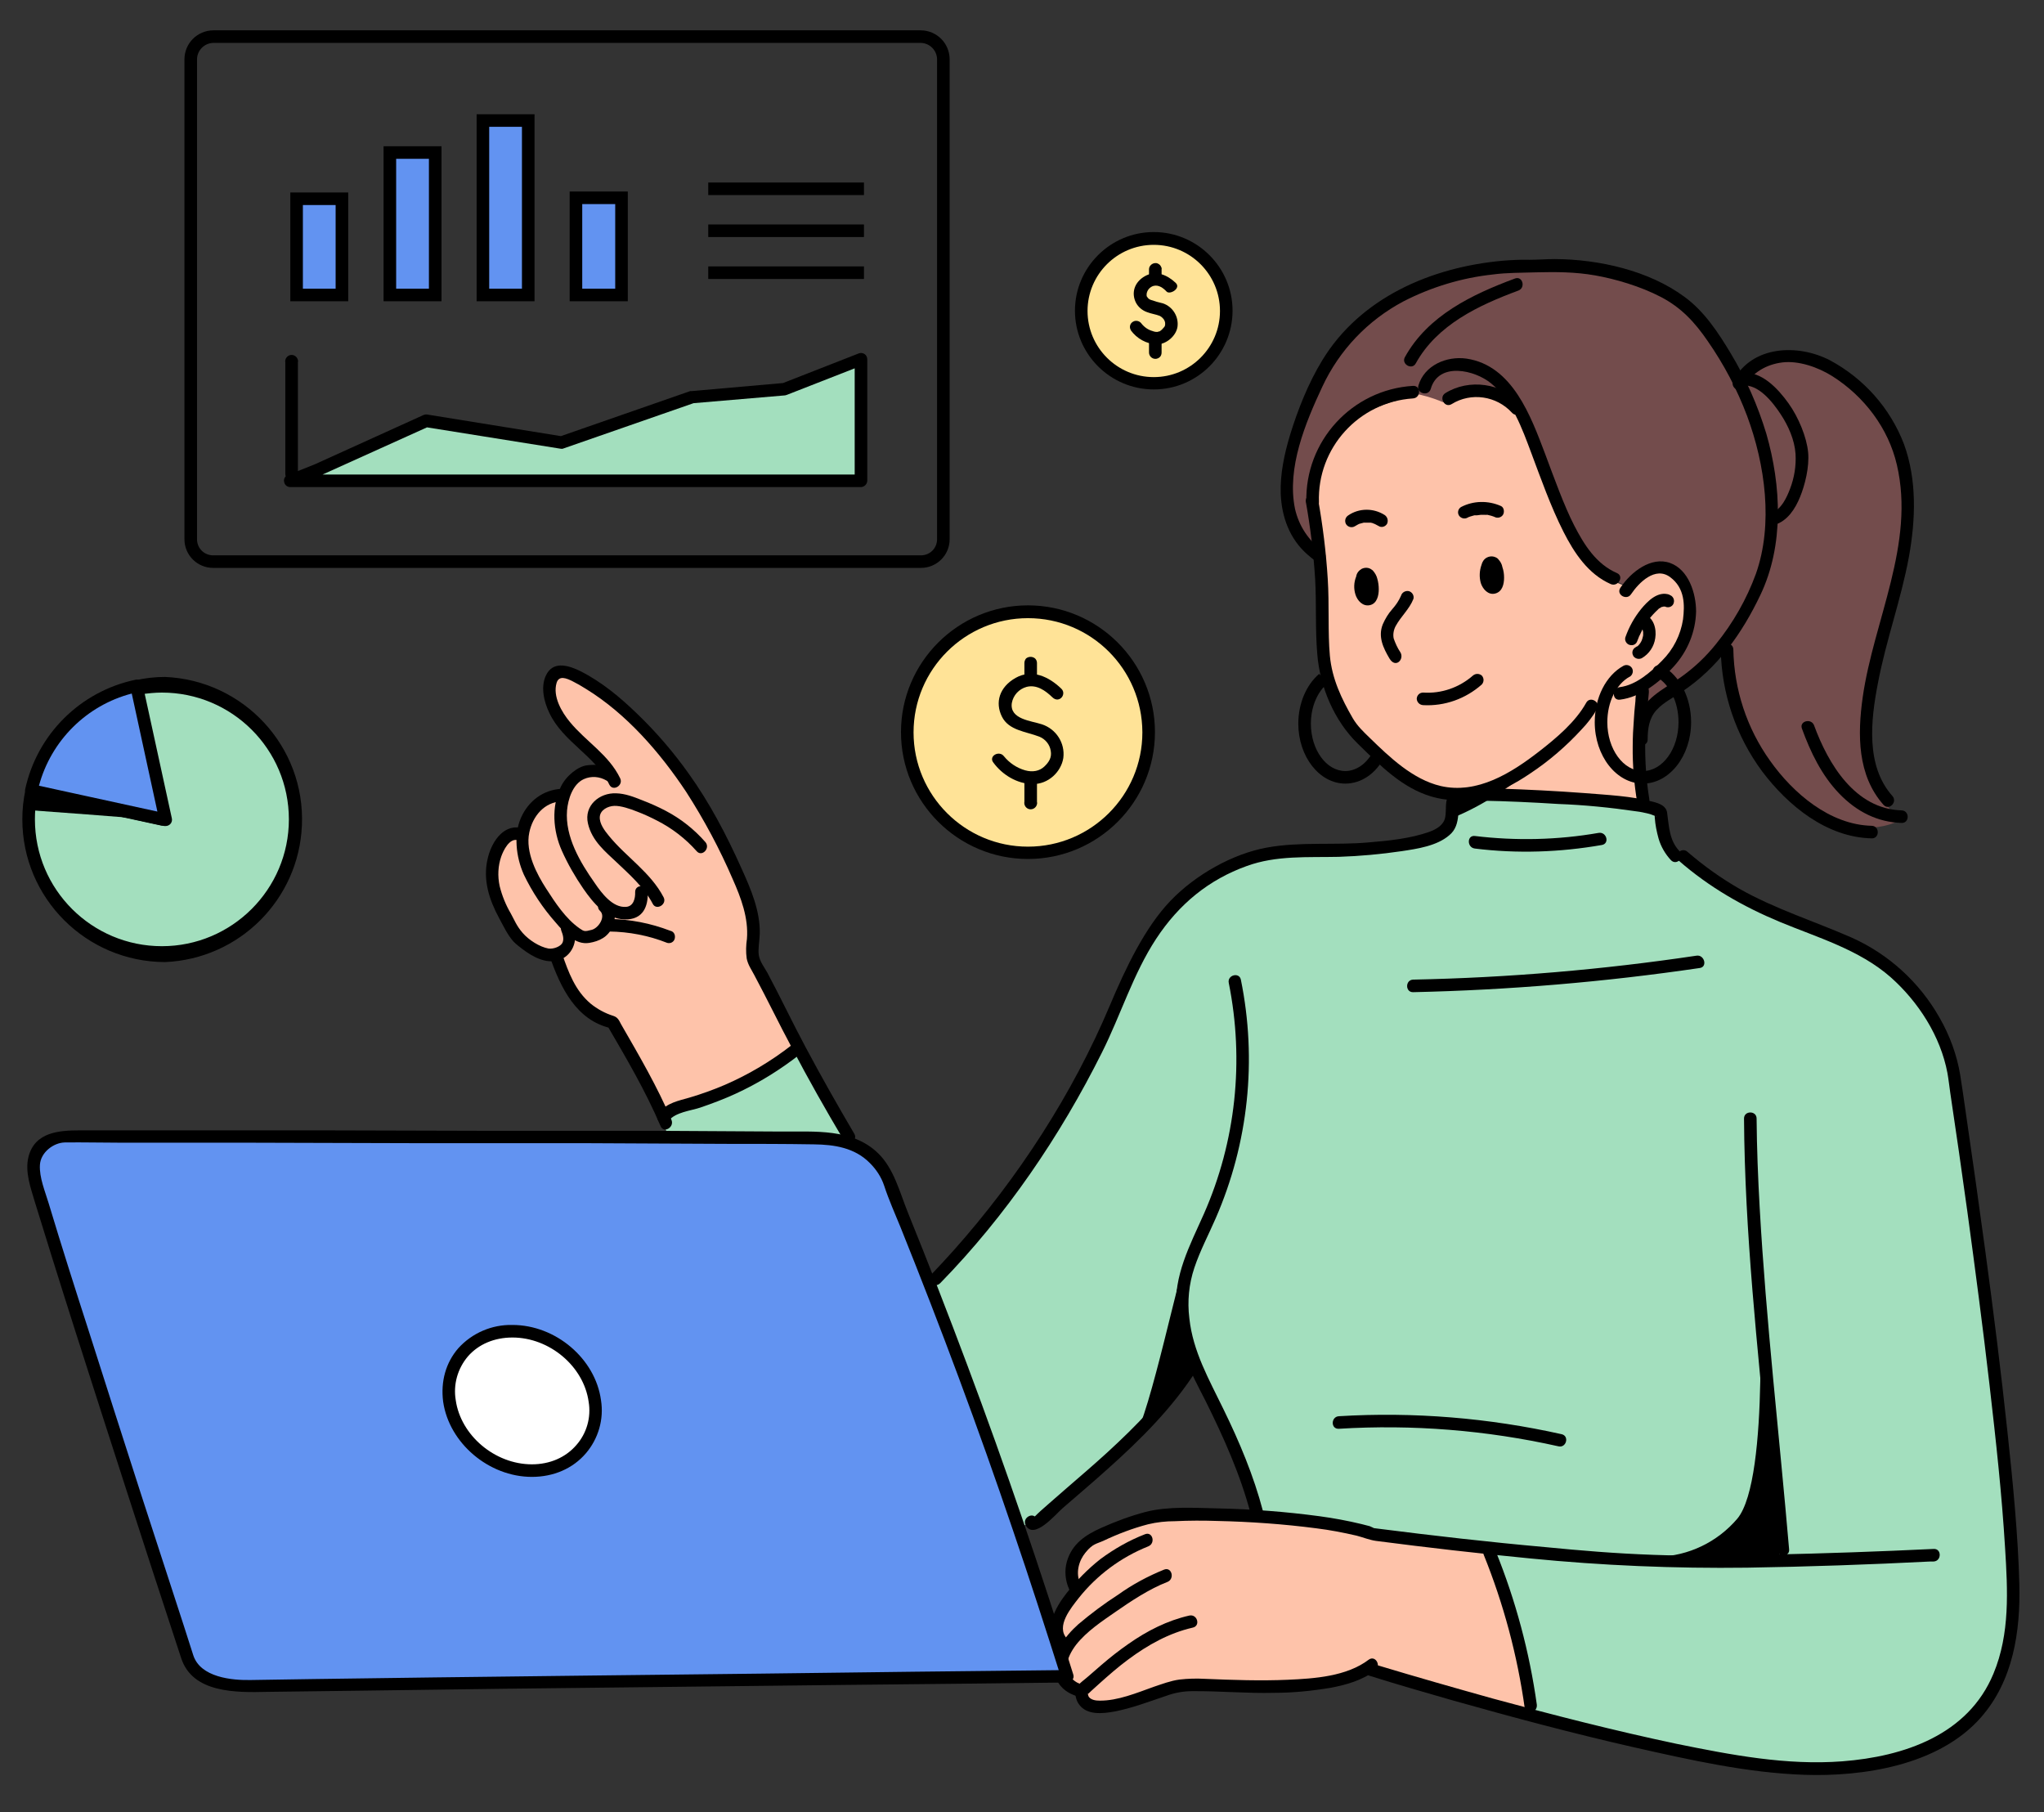 <svg xmlns="http://www.w3.org/2000/svg" xmlns:xlink="http://www.w3.org/1999/xlink" width="590" zoomAndPan="magnify" viewBox="0 0 442.5 392.25" height="523" preserveAspectRatio="xMidYMid meet" version="1.0"><rect x="0" y="0" width="442.5" height="392.25" fill="#333333" stroke="none"/><defs><clipPath id="112e259196"><path d="M 280.438 202.215 L 398 202.215 L 398 304.984 L 280.438 304.984 Z M 280.438 202.215 " clip-rule="nonzero"/></clipPath><clipPath id="58218893b4"><path d="M 339.164 202.215 L 397.887 304.984 L 280.438 304.984 Z M 339.164 202.215 " clip-rule="nonzero"/></clipPath><clipPath id="df4525900f"><path d="M 295 184 L 437.465 184 L 437.465 384.594 L 295 384.594 Z M 295 184 " clip-rule="nonzero"/></clipPath><clipPath id="3e3ad934dd"><path d="M 39 6.566 L 206 6.566 L 206 123 L 39 123 Z M 39 6.566 " clip-rule="nonzero"/></clipPath><clipPath id="8df6c4a687"><path d="M 4.793 146 L 66 146 L 66 209 L 4.793 209 Z M 4.793 146 " clip-rule="nonzero"/></clipPath></defs><g clip-path="url(#112e259196)"><g clip-path="url(#58218893b4)"><path fill="#969191" d="M 280.438 202.215 L 398.059 202.215 L 398.059 304.984 L 280.438 304.984 Z M 280.438 202.215 " fill-opacity="1" fill-rule="nonzero"/></g></g><path fill="#fec3aa" d="M 322.633 335.598 L 295.453 331.594 C 295.453 331.594 274.387 326.824 263.133 328.105 C 251.879 329.391 243.863 328.516 237.289 333.801 C 230.711 339.086 232.867 344.523 232.867 344.523 C 232.867 344.523 227.68 349.809 228.348 352.016 C 229.016 354.223 228.191 362.328 230.301 364.277 C 232.406 366.227 233.281 366.328 233.281 366.328 C 234.258 368.176 236.105 369.41 238.16 369.562 C 241.656 369.82 253.164 364.535 256.66 364.637 C 260.152 364.738 276.184 366.074 284.457 364.945 C 292.727 363.816 297.148 360.891 297.148 360.891 L 331.316 371.613 C 331.316 371.613 330.133 345.652 322.633 335.598 Z M 322.633 335.598 " fill-opacity="1" fill-rule="nonzero"/><path fill="#fec3aa" d="M 130.672 166.797 C 128.512 164.078 126.148 161.516 123.578 159.152 C 119.934 156.074 116.746 147.66 120.496 145.508 C 124.246 143.352 137.66 155.051 142.18 160.848 C 146.703 166.645 158.109 183.215 161.5 192.504 C 164.891 201.789 162.117 206.562 163.297 208.766 L 172.598 226.879 C 172.598 226.879 164.582 232.676 155.797 236.27 C 147.012 239.859 143.105 240.012 143.105 240.012 C 143.105 240.012 134.062 222.57 132.625 221.695 C 131.184 220.824 125.121 217.953 122.91 214.461 C 121.523 212.152 120.496 209.691 119.828 207.074 C 119.828 207.074 112.996 205.535 110.117 200.098 C 107.242 194.656 105.598 190.297 106.625 186.707 C 107.652 183.113 109.605 181.113 112.328 180.242 C 113.305 177.523 115.102 175.16 117.516 173.52 C 121.371 171.059 121.629 171.57 122.039 171.723 C 122.449 171.879 123.578 165.773 130.672 166.797 Z M 130.672 166.797 " fill-opacity="1" fill-rule="nonzero"/><path fill="#a3dfbe" d="M 142.949 240.422 C 142.387 240.422 169.258 320.719 181.641 332.52 C 194.023 344.32 222.645 330.93 228.449 326.156 C 234.258 321.387 259.023 295.988 259.023 295.988 C 259.023 295.988 265.188 307.328 266.984 313.996 C 268.785 320.668 273.152 326.875 272.793 327.441 C 272.434 328.004 303.211 332.879 309.375 333.391 C 313.848 333.852 318.266 334.621 322.633 335.598 C 322.633 335.598 332.754 359.043 331.316 371.613 C 331.316 371.613 368.207 381.207 390.098 382.801 C 411.984 384.391 428.117 375.051 432.332 363.766 C 436.547 352.477 435.52 332.363 434.645 327.746 C 433.77 323.129 423.855 233.754 423.855 233.754 C 423.855 233.754 417.688 210.102 399.859 204.457 C 382.031 198.812 363.996 187.68 361.684 183.473 C 359.371 179.266 361.477 176.547 359.012 175.316 C 356.543 174.086 317.699 171.109 317.699 171.109 C 317.699 171.109 314.309 171.262 314.516 173.727 C 314.719 176.188 313.434 180.086 310.609 181.164 C 307.781 182.242 288.359 184.344 281.836 184.344 C 275.309 184.344 258.301 188.91 251.93 197.891 C 245.559 206.867 232.148 238.473 227.578 245.707 C 223.004 252.941 199.984 279.621 199.984 279.621 L 172.957 227.031 C 172.957 227.031 149.117 240.422 142.949 240.422 Z M 142.949 240.422 " fill-opacity="1" fill-rule="nonzero"/><path fill="#fec3aa" d="M 306.91 85.633 C 306.91 85.633 289.387 88.145 285.945 99.484 C 282.504 110.824 286.254 119.598 286.254 123.855 C 286.254 128.113 287.023 145.762 288.465 149.66 C 289.902 153.562 297.918 167.156 307.371 169.824 C 316.828 172.492 323.918 172.031 323.918 172.031 L 356.852 174.547 C 356.852 174.547 353.719 159.102 355.566 149.816 C 355.566 149.816 354.797 149.816 358.906 145.559 C 363.02 141.301 366 136.324 365.535 130.781 C 365.074 125.238 361.117 123.238 358.293 123.699 C 355.465 124.164 351.973 126.832 351.973 126.832 C 351.973 126.832 342.207 124.828 336.504 107.797 C 330.801 90.762 324.48 79.578 315.234 79.32 C 309.117 79.168 306.91 85.633 306.91 85.633 Z M 306.91 85.633 " fill-opacity="1" fill-rule="nonzero"/><path fill="#734c4c" d="M 285.895 121.188 C 285.895 121.188 275.668 114.055 278.598 99.023 C 281.527 83.988 292.473 71.059 298.844 66.75 C 305.215 62.441 317.699 57.055 337.895 57.566 C 358.086 58.078 364.715 66.082 368.617 70.648 C 372.523 75.215 377.766 82.195 377.766 82.195 C 377.766 82.195 383.004 74.961 389.891 77.371 C 396.777 79.781 406.332 84.348 411.008 95.945 C 415.684 107.539 412.242 127.242 409.16 133.602 C 406.074 139.965 402.43 156.434 404.176 164.387 C 405.922 172.34 411.008 177.676 411.418 177.418 C 411.832 177.164 406.332 181.316 395.695 177.676 C 385.062 174.031 376.84 157.77 375.195 150.789 C 374.219 146.688 373.961 142.48 374.375 138.273 C 374.375 138.273 360.809 150.945 358.652 153.102 C 356.492 155.254 355.414 161.309 355.414 161.309 L 355.566 149.816 C 355.566 149.816 363.996 141.914 365.227 135.449 C 366.461 128.984 364.816 124.984 361.168 123.754 C 357.52 122.52 351.973 126.832 351.973 126.832 C 351.973 126.832 342.723 122.828 337.738 110.465 C 332.754 98.098 329.93 86.246 324.535 85.426 C 319.137 84.605 312.406 87.066 312.406 87.066 C 312.406 87.066 306.652 84.504 303.004 85.168 C 299.355 85.836 290.211 89.992 287.488 96.867 C 284.766 103.742 283.891 111.797 285.895 121.188 Z M 285.895 121.188 " fill-opacity="1" fill-rule="nonzero"/><path fill="#000000" d="M 377.559 242.117 C 377.715 266.848 380.488 291.578 382.801 316.203 C 383.418 322.566 384.035 328.98 384.598 335.391 C 384.754 337.137 387.477 337.137 387.32 335.391 C 385.215 310.766 382.336 286.137 380.949 261.406 C 380.59 254.996 380.332 248.582 380.281 242.117 C 380.281 240.371 377.559 240.371 377.559 242.117 Z M 377.559 242.117 " fill-opacity="1" fill-rule="nonzero"/><path fill="#000000" d="M 143.672 194.246 C 140.844 188.809 135.551 185.527 131.801 180.906 C 130.875 179.777 129.746 178.293 129.848 176.805 C 129.953 175.316 131.594 174.496 132.984 174.441 C 134.371 174.391 136.375 175.059 137.914 175.676 C 139.406 176.238 140.844 176.906 142.23 177.625 C 145.469 179.266 148.398 181.523 150.812 184.242 C 151.941 185.578 153.844 183.629 152.715 182.293 C 150.297 179.523 147.371 177.215 144.133 175.52 C 142.488 174.648 140.742 173.879 138.996 173.211 C 137.195 172.492 135.348 171.773 133.395 171.723 C 129.746 171.57 126.406 174.391 127.281 178.238 C 128.152 182.086 131.133 184.398 133.547 186.707 C 135.961 189.016 139.457 192.043 141.305 195.633 C 142.078 197.172 144.441 195.785 143.672 194.246 Z M 143.672 194.246 " fill-opacity="1" fill-rule="nonzero"/><path fill="#000000" d="M 134.266 168.492 C 131.801 163.359 126.867 160.539 123.375 156.281 C 121.574 154.125 119.625 150.738 120.496 147.816 C 121.012 146.121 122.656 146.84 123.836 147.406 C 124.863 147.918 125.84 148.48 126.816 149.098 C 135.602 154.484 142.898 162.898 148.551 171.418 C 152.406 177.418 155.797 183.73 158.621 190.297 C 160.422 194.352 162.066 198.711 161.703 203.227 C 161.5 204.613 161.449 206.047 161.652 207.484 C 161.91 208.82 162.68 209.895 163.297 211.074 C 166.074 216.258 168.641 221.594 171.418 226.777 C 174.961 233.547 178.711 240.168 182.617 246.734 C 183.492 248.273 185.855 246.887 184.93 245.398 C 181.281 239.191 177.734 232.934 174.344 226.57 C 171.52 221.285 168.949 215.848 166.125 210.562 C 165.457 209.383 164.48 208.102 164.273 206.766 C 164.07 205.434 164.43 203.688 164.48 202.098 C 164.582 197.223 162.578 192.504 160.574 188.09 C 157.391 180.961 153.637 173.777 149.066 167.414 C 145.777 162.797 142.078 158.488 137.965 154.535 C 134.32 150.996 130.207 147.559 125.582 145.25 C 123.375 144.172 120.137 143.043 118.492 145.66 C 116.848 148.277 117.723 151.867 118.957 154.383 C 121.938 160.641 128.922 163.617 131.902 169.824 C 132.676 171.418 134.988 170.031 134.266 168.492 Z M 134.266 168.492 " fill-opacity="1" fill-rule="nonzero"/><path fill="#000000" d="M 112.637 179.164 C 108.68 178.496 106.266 182.652 105.547 185.988 C 104.516 190.449 105.906 194.762 108.012 198.66 C 108.938 200.352 109.859 202.355 111.145 203.789 C 111.762 204.406 112.379 204.918 113.098 205.434 C 115.258 207.074 118.184 208.715 120.961 207.844 C 123.734 206.973 125.277 203.789 124.145 200.762 C 123.578 199.121 120.906 199.84 121.523 201.48 C 121.832 202.25 122.141 203.227 121.781 204.047 C 121.422 204.867 119.828 205.484 118.75 205.328 C 116.797 204.969 114.484 203.484 113.148 201.945 C 111.812 200.406 111.352 199.121 110.582 197.738 C 109.5 195.891 108.68 193.887 108.164 191.785 C 107.703 189.629 107.805 187.422 108.523 185.371 C 108.988 184.09 110.219 181.523 111.918 181.832 C 113.613 182.141 114.383 179.473 112.637 179.164 Z M 112.637 179.164 " fill-opacity="1" fill-rule="nonzero"/><path fill="#000000" d="M 121.574 170.75 C 117.566 170.953 114.383 173.418 112.789 177.008 C 111.195 180.602 111.66 185.422 113.406 189.32 C 115.203 193.066 117.516 196.555 120.293 199.688 C 122.141 201.84 124.504 204.613 127.586 204.098 C 129.746 203.738 131.648 202.816 132.57 200.66 C 133.496 198.508 133.188 196.453 131.852 195.273 C 130.516 194.094 128.617 195.992 129.898 197.172 C 131.184 198.352 129.645 200.867 128.102 201.277 C 126.559 201.688 126.457 201.637 125.48 200.969 C 122.449 198.863 120.188 195.375 118.234 192.348 C 116.285 189.32 113.664 184.5 114.59 180.191 C 115.309 176.699 117.824 173.621 121.574 173.469 C 123.324 173.367 123.324 170.648 121.574 170.75 Z M 121.574 170.75 " fill-opacity="1" fill-rule="nonzero"/><path fill="#000000" d="M 137.504 193.117 C 137.555 194.453 137.145 196.195 135.551 196.301 C 132.625 196.555 130.207 193.273 128.77 191.168 C 125.582 186.652 122.297 181.113 122.758 175.418 C 122.965 173.008 123.992 169.723 126.406 168.645 C 128 167.926 129.797 168.082 131.289 168.953 C 132.727 169.98 134.062 167.621 132.676 166.594 C 131.289 165.566 128.922 165.414 127.023 165.668 C 125.121 165.926 122.551 167.926 121.422 170.289 C 119.316 174.598 119.727 179.883 121.629 184.141 C 122.91 187.012 124.504 189.785 126.305 192.402 C 128.41 195.426 131.234 198.918 135.242 199.02 C 139.25 199.121 140.332 196.145 140.227 193.117 C 140.176 191.375 137.453 191.375 137.504 193.117 Z M 137.504 193.117 " fill-opacity="1" fill-rule="nonzero"/><path fill="#000000" d="M 119.059 207.176 C 121.371 213.797 124.762 220.875 132.262 222.57 L 131.441 221.953 C 135.602 229.086 139.766 236.164 143.004 243.758 C 143.672 245.398 146.035 244.016 145.367 242.426 C 142.281 235.191 138.379 228.52 134.473 221.746 C 134.012 220.875 133.754 220.207 132.777 219.902 C 130.98 219.336 129.285 218.414 127.844 217.234 C 124.504 214.41 123.066 210.461 121.68 206.457 C 121.113 204.816 118.492 205.535 119.059 207.176 Z M 119.059 207.176 " fill-opacity="1" fill-rule="nonzero"/><path fill="#000000" d="M 247.871 332.109 C 244.43 333.441 241.191 335.289 238.211 337.496 C 235.488 339.652 233.074 342.113 230.918 344.832 C 228.348 348.117 225.625 352.992 229.117 356.684 C 230.301 357.969 232.199 356.016 231.02 354.734 C 228.449 352.066 231.945 347.961 233.535 345.91 C 237.492 340.934 242.684 337.086 248.59 334.727 C 250.234 334.059 249.516 331.441 247.871 332.109 Z M 247.871 332.109 " fill-opacity="1" fill-rule="nonzero"/><path fill="#000000" d="M 252.035 339.754 C 248.488 341.191 245.148 342.984 242.066 345.191 C 239.035 347.141 236.156 349.297 233.434 351.605 C 230.453 354.273 227.523 358.121 228.398 362.43 C 228.965 365.148 231.223 366.742 233.844 367.355 C 235.539 367.715 236.262 365.098 234.562 364.738 C 232.867 364.379 230.863 362.891 230.969 360.48 C 231.07 358.992 231.945 357.352 232.973 356.016 C 235.285 353.094 238.57 350.938 241.602 348.836 C 244.637 346.73 248.746 343.961 252.754 342.422 C 254.348 341.754 253.68 339.137 252.035 339.754 Z M 252.035 339.754 " fill-opacity="1" fill-rule="nonzero"/><path fill="#000000" d="M 257.48 349.707 C 252.703 350.785 248.281 353.043 244.273 355.863 C 242.27 357.25 240.32 358.789 238.469 360.379 L 235.695 362.789 C 234.926 363.508 233.535 364.379 233.023 365.355 C 232.508 366.328 232.922 368.125 233.641 368.996 C 235.336 371.309 238.727 370.949 241.242 370.484 C 245.047 369.766 248.746 368.332 252.445 367.098 C 254.242 366.434 256.145 366.074 258.098 366.074 C 264.008 366.023 269.914 366.586 275.875 366.434 C 279.934 366.434 283.992 366.023 288 365.355 C 291.391 364.738 294.938 363.715 297.711 361.609 C 299.098 360.582 297.762 358.223 296.324 359.25 C 291.547 362.891 284.559 363.355 278.754 363.609 C 272.945 363.867 266.832 363.66 260.82 363.406 C 259.023 363.305 257.172 363.355 255.375 363.559 C 253.422 363.816 251.57 364.535 249.723 365.148 C 246.125 366.434 241.965 368.176 238.059 368.125 C 237.289 368.125 236.312 368.023 235.746 367.355 C 235.59 367.098 235.488 366.793 235.539 366.484 C 235.488 366.074 235.59 366.328 235.488 366.383 L 235.59 366.637 L 236.414 365.867 L 238.059 364.379 C 240.062 362.586 242.117 360.789 244.273 359.199 C 248.488 356.07 253.062 353.504 258.199 352.324 C 259.945 351.965 259.227 349.348 257.48 349.707 Z M 257.48 349.707 " fill-opacity="1" fill-rule="nonzero"/><path fill="#000000" d="M 233.844 342.73 C 232.816 340.473 233.535 337.855 235.027 336.008 C 236.516 334.16 237.492 334.16 238.828 333.547 C 241.965 332.059 245.199 330.824 248.539 329.953 C 250.441 329.492 252.395 329.285 254.348 329.285 C 257.43 329.133 260.512 329.133 263.543 329.234 C 270.684 329.391 277.879 329.902 284.969 330.824 C 287.898 331.184 290.828 331.75 293.703 332.418 C 295.094 332.777 296.426 333.34 297.867 333.547 C 308.914 334.98 320.062 336.266 331.215 337.34 C 346.832 338.883 362.555 339.547 378.227 339.344 C 391.434 339.137 404.688 338.676 417.895 338.008 L 418.613 338.008 C 420.359 337.906 420.359 335.188 418.613 335.289 C 406.848 335.855 395.027 336.266 383.262 336.52 C 374.836 336.727 366.41 336.879 357.984 336.57 C 349.555 336.266 342.262 335.648 334.398 334.879 C 322.324 333.801 310.25 332.418 298.176 330.879 L 297.352 330.773 C 297.609 330.824 296.734 330.465 296.531 330.363 L 294.73 329.902 C 291.754 329.184 288.719 328.621 285.688 328.211 C 278.395 327.234 271.098 326.672 263.75 326.516 C 258.664 326.414 252.957 326.004 247.977 327.285 C 244.688 328.156 241.5 329.34 238.418 330.723 C 234.977 332.262 232.098 334.16 230.969 338.008 C 230.402 340.008 230.609 342.164 231.48 344.062 C 232.199 345.652 234.562 344.27 233.844 342.73 Z M 233.844 342.73 " fill-opacity="1" fill-rule="nonzero"/><path fill="#6293f1" d="M 192.945 257.148 C 192.945 257.148 189.504 250.172 187.445 248.734 C 185.496 247.352 178.043 246.375 178.043 246.375 C 165.352 246.066 13.93 245.914 13.93 245.914 C 13.93 245.914 5.453 246.168 7.613 255.148 C 9.77 264.129 39.777 356.172 40.648 359.043 C 41.523 361.918 46.148 365.254 54.164 364.945 C 62.18 364.637 231.02 362.84 231.02 362.84 C 219.867 327.082 207.18 291.883 192.945 257.148 Z M 192.945 257.148 " fill-opacity="1" fill-rule="nonzero"/><path fill="#000000" d="M 232.355 362.48 C 225.316 339.957 217.711 317.641 209.438 295.578 C 205.277 284.445 200.961 273.363 196.492 262.332 C 194.742 257.969 193.512 252.941 190.066 249.605 C 184.469 244.219 176.398 244.988 169.207 244.938 L 143.105 244.785 L 107.547 244.785 L 69.988 244.684 L 17.27 244.684 C 12.801 244.684 7.559 245.043 6.172 250.379 C 5.352 253.66 6.637 257.098 7.559 260.227 L 11.105 271.668 C 14.598 282.855 18.195 294.09 21.793 305.273 C 25.391 316.461 29.242 328.363 32.992 339.906 L 39.211 358.891 C 41.676 366.535 51.133 366.383 57.863 366.227 L 77.695 365.973 L 108.781 365.559 L 145.262 365.148 L 181.438 364.738 L 211.133 364.43 L 228.656 364.227 L 231.02 364.227 C 232.766 364.227 232.766 361.508 231.02 361.508 L 221.82 361.609 L 197.879 361.867 L 164.891 362.277 L 128.41 362.688 L 94.086 363.098 L 67.574 363.457 L 54.422 363.66 C 50.207 363.766 43.375 363.098 41.832 358.273 C 41.164 356.121 40.445 354.016 39.777 351.863 C 36.746 342.473 33.66 333.133 30.629 323.746 C 26.828 311.895 22.977 299.992 19.223 288.137 C 16.242 278.902 13.316 269.719 10.539 260.484 C 9.77 257.918 8.484 254.891 8.641 252.172 C 8.793 249.453 11.566 247.352 14.035 247.297 C 18.094 247.246 22.152 247.352 26.211 247.352 L 53.445 247.352 L 88.949 247.453 L 125.789 247.453 L 157.133 247.605 C 163.504 247.605 169.824 247.605 176.195 247.711 C 180.613 247.762 185.031 248.426 188.32 251.762 C 189.707 253.148 190.785 254.789 191.402 256.637 C 192.43 259.766 193.766 262.742 195 265.77 C 203.684 287.367 211.801 309.125 219.254 331.133 C 222.902 341.805 226.344 352.477 229.734 363.199 C 230.25 364.844 232.867 364.125 232.355 362.48 Z M 232.355 362.48 " fill-opacity="1" fill-rule="nonzero"/><path fill="#000000" d="M 266.012 212.77 C 269.402 229.598 267.551 247.094 260.613 262.793 C 257.582 269.617 254.039 276.133 254.656 283.828 C 254.859 287.473 255.629 291.012 256.863 294.449 C 257.941 297.477 259.484 300.297 260.922 303.121 C 264.879 311.074 268.527 319.18 270.789 327.797 C 271.25 329.492 273.871 328.773 273.41 327.082 C 271.406 319.438 268.32 312.098 264.828 304.969 C 261.746 298.605 258.25 292.551 257.48 285.367 C 257.02 281.676 257.379 277.98 258.559 274.441 C 259.793 270.746 261.641 267.258 263.184 263.715 C 270.273 247.453 272.176 229.445 268.629 212.051 C 268.27 210.359 265.648 211.074 266.012 212.77 Z M 266.012 212.77 " fill-opacity="1" fill-rule="nonzero"/><path fill="#000000" d="M 203.582 277.723 C 217.762 263.203 229.527 245.914 238.57 227.801 C 242.633 219.695 245.305 210.82 250.285 203.227 C 255.27 195.633 261.746 190.398 269.863 187.477 C 276.336 185.113 283.07 185.629 289.852 185.473 C 294.422 185.32 298.945 184.91 303.469 184.242 C 306.859 183.73 311.07 183.113 313.742 180.805 C 315.129 179.676 315.543 178.137 315.695 176.395 C 315.746 175.52 315.387 173.672 316.363 173.312 C 317.34 172.957 319.395 173.312 320.578 173.312 C 326.125 173.418 331.727 173.672 337.328 174.031 C 342.98 174.238 348.633 174.801 354.23 175.625 C 355.156 175.727 356.031 175.93 356.902 176.137 C 357.418 176.238 358.238 176.648 358.445 176.648 C 358.652 176.648 358.395 176.855 358.445 176.598 C 358.496 176.34 358.188 175.879 358.188 175.879 C 358.188 175.879 358.238 176.957 358.238 177.008 C 358.344 178.547 358.652 180.035 359.062 181.523 C 359.574 183.27 360.5 184.859 361.734 186.191 C 362.969 187.477 364.867 185.527 363.637 184.293 C 361.375 181.984 361.324 178.906 360.91 175.93 C 360.707 174.441 359.266 173.93 357.93 173.57 C 353.152 172.289 347.91 172.082 342.98 171.672 C 336.812 171.211 330.648 170.902 324.48 170.699 L 318.164 170.594 C 316.621 170.594 314.77 170.441 313.742 171.879 C 312.715 173.312 313.18 175.266 312.871 176.906 C 312.562 178.547 311.07 179.473 309.375 180.086 C 305.266 181.523 300.691 181.984 296.375 182.344 C 289.082 183.012 281.527 182.141 274.23 183.473 C 266.934 184.809 258.867 189.27 253.371 195.016 C 247.871 200.762 243.711 209.484 240.27 217.645 C 232.199 236.832 220.383 254.996 206.562 270.539 C 204.969 272.336 203.324 274.082 201.68 275.824 C 200.035 277.57 202.348 279.008 203.582 277.723 Z M 203.582 277.723 " fill-opacity="1" fill-rule="nonzero"/><path fill="#000000" d="M 222.027 330.109 C 223.773 333.547 228.605 327.695 230.043 326.465 C 233.227 323.695 236.465 320.977 239.652 318.102 C 246.844 311.688 253.832 304.762 259.023 296.605 C 259.945 295.117 257.582 293.73 256.66 295.219 C 252.086 302.453 245.973 308.66 239.652 314.457 C 236.723 317.125 233.742 319.691 230.762 322.258 L 227.062 325.488 L 225.316 327.027 L 224.543 327.746 L 224.184 328.105 C 223.773 328.363 223.824 328.566 224.391 328.723 C 223.621 327.184 221.258 328.566 222.027 330.109 Z M 222.027 330.109 " fill-opacity="1" fill-rule="nonzero"/><g clip-path="url(#df4525900f)"><path fill="#000000" d="M 363.43 186.297 C 370.008 192.043 377.355 196.25 385.371 199.582 C 393.387 202.918 402.48 205.535 409.312 211.539 C 415.324 216.875 420.102 224.312 421.594 232.266 C 421.852 233.703 422.004 235.141 422.211 236.574 C 423.496 245.145 424.727 253.711 425.91 262.281 C 427.605 274.746 429.25 287.164 430.688 299.633 C 432.125 312.098 433.359 323.285 434.078 335.137 C 434.645 344.27 435.156 353.656 431.562 362.277 C 426.062 375.566 412.191 380.234 398.832 381.262 C 386.758 382.184 374.734 379.875 362.914 377.465 C 349.555 374.641 336.301 371.254 323.145 367.664 C 314.875 365.355 306.602 362.996 298.43 360.531 L 297.199 360.121 C 295.504 359.609 294.785 362.227 296.48 362.738 C 302.492 364.637 308.605 366.383 314.668 368.125 C 327.617 371.77 340.668 375.258 353.77 378.234 C 365.844 380.953 378.277 383.773 390.715 384.184 C 403.148 384.594 419.641 382.234 428.84 371.77 C 435.824 363.816 437.418 353.195 437.16 342.934 C 436.906 332.672 435.773 320.922 434.594 309.996 C 433.207 296.965 431.562 283.93 429.812 270.949 C 428.426 260.742 426.988 250.531 425.5 240.371 C 425.137 237.809 424.777 235.293 424.367 232.727 C 423.648 228.367 422.105 224.16 419.898 220.312 C 415.582 212.668 408.902 206.562 400.887 202.969 C 392.82 199.43 384.289 196.762 376.582 192.402 C 372.574 190.09 368.824 187.422 365.332 184.398 C 364.047 183.215 362.094 185.168 363.43 186.297 Z M 363.43 186.297 " fill-opacity="1" fill-rule="nonzero"/></g><path fill="#000000" d="M 256.453 275.672 C 257.688 264.383 250.953 297.684 246.895 308.25 L 258.816 294.246 C 258.816 294.246 255.426 285.113 256.453 275.672 Z M 256.453 275.672 " fill-opacity="1" fill-rule="nonzero"/><path fill="#000000" d="M 380.641 275.773 C 380.641 275.773 383.312 320.051 376.121 328.723 C 371.805 333.801 365.535 336.828 358.855 336.984 C 358.855 336.984 357.57 338.469 370.93 337.754 C 384.289 337.035 387.527 342.422 384.957 324.773 C 382.391 307.121 380.641 275.773 380.641 275.773 Z M 380.641 275.773 " fill-opacity="1" fill-rule="nonzero"/><path fill="#000000" d="M 319.293 183.68 C 328.438 184.809 337.688 184.5 346.781 182.91 C 348.527 182.602 347.809 179.984 346.062 180.293 C 337.227 181.832 328.18 182.035 319.293 180.961 C 317.547 180.754 317.547 183.473 319.293 183.68 Z M 319.293 183.68 " fill-opacity="1" fill-rule="nonzero"/><path fill="#000000" d="M 305.934 214.77 C 326.691 214.309 347.449 212.562 368.004 209.535 C 369.699 209.281 368.98 206.613 367.281 206.867 C 346.988 209.895 326.484 211.641 305.934 212.051 C 304.188 212.102 304.188 214.82 305.934 214.77 Z M 305.934 214.77 " fill-opacity="1" fill-rule="nonzero"/><path fill="#000000" d="M 321.195 336.52 C 325.508 347.191 328.488 358.324 330.082 369.715 C 330.289 371.461 332.91 370.742 332.703 368.996 C 331.109 357.609 328.129 346.473 323.812 335.801 C 323.199 334.211 320.527 334.879 321.195 336.52 Z M 321.195 336.52 " fill-opacity="1" fill-rule="nonzero"/><path fill="#000000" d="M 144.75 242.578 C 146.344 240.73 149.375 240.477 151.582 239.758 C 154.152 238.883 156.723 237.91 159.188 236.781 C 164.223 234.473 168.949 231.547 173.316 228.109 C 174.703 227.031 172.805 225.133 171.418 226.211 C 166.945 229.699 162.117 232.574 156.926 234.832 C 154.41 235.91 151.84 236.832 149.219 237.602 C 146.906 238.27 144.441 238.73 142.848 240.68 C 141.254 242.629 143.617 243.914 144.75 242.578 Z M 144.75 242.578 " fill-opacity="1" fill-rule="nonzero"/><path fill="#000000" d="M 131.852 201.637 C 136.168 201.688 140.434 202.508 144.441 204.098 C 145.16 204.305 145.93 203.895 146.086 203.125 C 146.238 202.355 145.879 201.637 145.109 201.48 C 140.844 199.84 136.375 198.969 131.801 198.918 C 130.105 198.918 130.105 201.637 131.852 201.637 Z M 131.852 201.637 " fill-opacity="1" fill-rule="nonzero"/><path fill="#000000" d="M 282.707 108.668 C 283.684 114.156 284.352 119.699 284.711 125.293 C 285.02 130.73 284.711 136.219 285.176 141.605 C 285.742 148.688 288.824 155.973 293.91 160.949 C 298.996 165.926 303.621 170.543 309.785 172.391 C 317.496 174.699 324.789 171.828 331.215 167.465 C 335.324 164.746 339.074 161.516 342.414 157.871 C 343.699 156.539 344.828 155.051 345.754 153.457 C 346.578 151.973 344.211 150.586 343.391 152.125 C 341.078 156.281 336.918 159.77 333.219 162.645 C 327.207 167.312 319.805 171.98 311.844 170.133 C 305.832 168.695 300.848 163.926 296.531 159.719 C 295.094 158.332 293.859 157.152 292.883 155.512 C 290.418 151.254 288.359 146.941 287.898 141.914 C 287.438 136.887 287.797 130.832 287.438 125.293 C 287.078 119.492 286.355 113.695 285.328 107.949 C 285.02 106.258 282.402 106.977 282.707 108.668 Z M 282.707 108.668 " fill-opacity="1" fill-rule="nonzero"/><path fill="#000000" d="M 353.102 128.625 C 354.797 126.113 358.344 122.52 361.578 124.934 C 364.816 127.344 364.715 131.039 364.355 134.066 C 363.84 137.449 362.246 140.582 359.832 142.992 C 357.418 145.453 354.23 148.277 350.688 148.738 C 348.941 148.945 348.941 151.664 350.688 151.457 C 355.258 150.895 359.371 147.609 362.352 144.273 C 365.332 140.992 367.078 136.785 367.18 132.371 C 367.18 128.473 365.586 123.289 361.527 121.855 C 357.469 120.418 353.102 123.754 350.789 127.242 C 349.812 128.73 352.176 130.062 353.102 128.625 Z M 353.102 128.625 " fill-opacity="1" fill-rule="nonzero"/><path fill="#000000" d="M 361.426 128.73 C 358.906 127.855 356.699 130.113 355.258 131.859 C 353.77 133.707 352.641 135.758 351.867 137.965 C 351.664 138.684 352.125 139.402 352.793 139.605 C 352.793 139.605 352.793 139.605 352.844 139.605 C 353.512 139.812 354.23 139.453 354.438 138.785 C 354.438 138.734 354.438 138.734 354.488 138.684 C 354.59 138.426 354.645 138.223 354.746 138.016 L 354.898 137.605 C 354.848 137.758 354.898 137.605 354.953 137.555 L 355.566 136.27 L 356.289 135.039 L 356.75 134.426 L 356.902 134.219 C 356.902 134.219 357.16 133.859 357.008 134.012 C 357.57 133.297 358.238 132.578 358.906 131.961 L 359.215 131.652 C 359.113 131.758 359.266 131.652 359.32 131.652 L 359.68 131.398 L 359.781 131.398 L 360.141 131.293 L 360.551 131.293 C 360.348 131.293 360.656 131.344 360.707 131.398 C 361.426 131.602 362.195 131.191 362.352 130.473 C 362.555 129.754 362.145 128.984 361.426 128.781 Z M 361.426 128.73 " fill-opacity="1" fill-rule="nonzero"/><path fill="#000000" d="M 355.207 135.656 C 355.465 135.758 355.055 135.555 355.207 135.656 L 355.363 135.758 C 355.312 135.656 355.207 135.656 355.363 135.758 L 355.363 135.859 C 355.465 135.91 355.414 135.91 355.312 135.758 L 355.566 136.168 C 355.566 136.219 355.621 136.324 355.621 136.375 C 355.621 136.426 355.672 136.68 355.723 136.836 L 355.723 137.504 C 355.723 137.555 355.672 137.863 355.723 137.605 C 355.773 137.348 355.672 137.707 355.672 137.758 C 355.621 138.066 355.516 138.324 355.414 138.633 L 355.312 138.836 L 355.105 139.195 L 354.953 139.402 L 354.645 139.762 L 354.488 139.863 L 354.387 139.965 L 354.285 139.965 L 354.078 140.117 C 353.41 140.477 353.203 141.301 353.562 141.914 C 353.562 141.914 353.562 141.914 353.562 141.965 C 353.977 142.582 354.746 142.785 355.414 142.48 C 357.008 141.555 358.086 139.965 358.344 138.117 C 358.652 136.168 358.035 133.602 355.875 132.988 C 355.156 132.781 354.438 133.141 354.18 133.859 C 354.18 133.859 354.18 133.91 354.18 133.91 C 353.977 134.629 354.387 135.398 355.105 135.656 C 355.156 135.656 355.156 135.656 355.207 135.656 Z M 355.207 135.656 " fill-opacity="1" fill-rule="nonzero"/><path fill="#000000" d="M 293.242 113.953 L 293.961 113.543 L 294.168 113.441 C 294.32 113.336 293.91 113.543 294.117 113.441 L 294.477 113.336 L 295.246 113.133 C 295.453 113.082 295.246 113.184 295.195 113.133 L 296.734 113.133 L 297.148 113.234 L 297.508 113.387 C 297.711 113.441 297.508 113.387 297.457 113.336 L 297.66 113.441 L 298.434 113.852 C 299.047 114.262 299.871 114.055 300.281 113.387 C 300.59 112.723 300.383 111.902 299.77 111.488 C 297.352 109.949 294.27 109.949 291.906 111.543 C 291.238 111.953 291.031 112.773 291.391 113.441 C 291.754 114.055 292.574 114.312 293.242 113.953 C 293.242 113.902 293.242 113.902 293.242 113.902 Z M 293.242 113.953 " fill-opacity="1" fill-rule="nonzero"/><path fill="#000000" d="M 296.426 124.008 C 296.734 124.316 296.941 124.727 297.043 125.137 C 297.352 126.008 297.457 126.984 297.402 127.906 C 297.402 128.32 297.301 128.73 297.094 129.09 C 296.941 129.449 296.582 129.754 296.172 129.805 C 295.555 129.805 295.039 129.5 294.73 128.984 C 294.32 128.371 294.117 127.602 294.168 126.883 C 294.168 126.164 294.32 125.395 294.578 124.727 C 294.629 124.469 294.73 124.215 294.938 124.059 C 295.145 123.855 295.453 123.699 295.762 123.699 C 296.016 123.699 296.223 123.855 296.426 124.008 Z M 296.426 124.008 " fill-opacity="1" fill-rule="nonzero"/><path fill="#000000" d="M 295.707 124.727 L 295.863 124.984 L 296.016 125.238 L 295.965 125.238 C 296.016 125.293 296.016 125.344 296.016 125.395 C 296.121 125.547 296.172 125.754 296.223 125.957 C 296.273 126.164 296.324 126.422 296.324 126.625 C 296.375 127.086 296.426 127.551 296.375 128.012 L 296.375 128.164 C 296.324 128.266 296.324 128.371 296.273 128.473 L 296.273 128.625 C 296.324 128.473 296.223 128.625 296.223 128.676 L 296.223 128.781 C 296.172 128.883 296.324 128.73 296.223 128.781 L 296.121 128.883 C 296.121 128.883 296.273 128.781 296.172 128.832 L 296.016 128.934 C 296.066 128.883 296.172 128.883 296.066 128.883 C 295.965 128.883 295.965 128.832 296.066 128.883 L 295.863 128.883 L 295.707 128.73 C 295.656 128.676 295.707 128.73 295.707 128.781 C 295.707 128.832 295.656 128.676 295.656 128.625 C 295.555 128.523 295.504 128.422 295.453 128.32 C 295.453 128.32 295.398 128.215 295.453 128.266 C 295.504 128.32 295.398 128.215 295.398 128.215 C 295.398 128.215 295.348 128.012 295.348 127.906 C 295.348 127.805 295.297 127.703 295.246 127.602 L 295.246 126.781 C 295.246 126.727 295.297 126.473 295.246 126.574 C 295.195 126.676 295.297 126.316 295.348 126.215 C 295.398 125.957 295.453 125.652 295.555 125.395 C 295.555 125.293 295.605 125.137 295.656 125.035 C 295.707 124.934 295.656 125.035 295.656 125.086 C 295.656 125.137 295.707 124.934 295.605 125.035 C 295.504 125.137 295.707 124.984 295.707 124.934 C 295.707 124.883 295.605 125.086 295.707 124.984 C 295.707 124.934 295.707 124.934 295.762 124.934 C 295.555 125.035 295.762 124.984 295.812 124.934 C 295.863 124.883 295.605 124.984 295.656 124.883 L 295.965 125.086 C 296.426 125.395 297.043 125.238 297.301 124.777 C 297.301 124.777 297.352 124.727 297.352 124.727 C 297.609 124.266 297.457 123.648 296.992 123.34 C 296.375 122.828 295.504 122.777 294.785 123.137 C 294.168 123.496 293.703 124.059 293.602 124.777 C 293.086 126.062 293.035 127.445 293.449 128.73 C 293.859 130.012 295.039 131.344 296.582 130.988 C 298.125 130.629 298.484 128.883 298.484 127.551 C 298.484 126.781 298.379 126.008 298.176 125.293 C 298.02 124.625 297.66 124.008 297.199 123.496 C 296.789 123.086 296.172 123.086 295.758 123.496 C 295.453 123.855 295.453 124.367 295.707 124.727 Z M 295.707 124.727 " fill-opacity="1" fill-rule="nonzero"/><path fill="#000000" d="M 323.559 121.75 C 323.867 122.059 324.07 122.418 324.172 122.828 C 324.48 123.699 324.586 124.676 324.535 125.598 C 324.535 126.008 324.43 126.422 324.227 126.781 C 324.07 127.137 323.711 127.445 323.301 127.496 C 322.734 127.551 322.172 127.242 321.863 126.727 C 321.449 126.113 321.297 125.344 321.297 124.625 C 321.297 123.855 321.449 123.137 321.707 122.418 C 321.758 122.16 321.863 121.906 322.066 121.75 C 322.273 121.547 322.582 121.445 322.891 121.445 C 323.145 121.445 323.352 121.598 323.559 121.75 Z M 323.559 121.75 " fill-opacity="1" fill-rule="nonzero"/><path fill="#000000" d="M 322.836 122.469 L 322.992 122.676 L 323.145 122.93 C 323.199 123.035 323.094 122.93 323.094 122.879 C 323.145 122.93 323.145 122.984 323.145 123.035 C 323.25 123.238 323.301 123.445 323.352 123.648 C 323.402 123.855 323.453 124.059 323.453 124.266 C 323.504 124.727 323.559 125.188 323.504 125.652 L 323.504 125.805 C 323.453 125.906 323.453 126.008 323.402 126.113 L 323.402 126.266 C 323.402 126.113 323.352 126.266 323.352 126.266 C 323.352 126.316 323.352 126.316 323.301 126.367 C 323.25 126.523 323.402 126.316 323.301 126.367 L 323.199 126.473 C 323.199 126.473 323.301 126.422 323.25 126.473 L 323.145 126.473 L 322.992 126.367 C 322.941 126.367 322.836 126.266 322.941 126.316 L 322.785 126.215 C 322.785 126.164 322.734 126.164 322.734 126.113 L 322.531 125.805 C 322.531 125.805 322.477 125.652 322.531 125.754 L 322.531 125.652 C 322.531 125.547 322.477 125.496 322.477 125.395 C 322.426 125.293 322.426 125.137 322.375 125.035 L 322.375 124.215 C 322.375 124.164 322.426 123.906 322.375 124.059 C 322.426 123.906 322.426 123.805 322.426 123.648 C 322.531 123.395 322.582 123.137 322.684 122.879 C 322.684 122.777 322.734 122.625 322.836 122.469 C 322.785 122.418 322.785 122.52 322.734 122.52 C 322.684 122.52 322.836 122.418 322.734 122.469 L 322.836 122.469 C 322.941 122.367 322.734 122.57 322.836 122.469 C 322.836 122.367 322.891 122.469 322.891 122.418 C 322.891 122.367 322.891 122.469 322.941 122.469 C 322.992 122.469 322.734 122.469 322.785 122.418 L 323.094 122.625 C 323.559 122.879 324.172 122.727 324.48 122.266 C 324.738 121.75 324.586 121.137 324.121 120.828 C 323.453 120.367 322.633 120.316 321.914 120.676 C 321.297 120.98 320.887 121.598 320.73 122.266 C 320.27 123.547 320.219 124.934 320.578 126.215 C 320.988 127.496 322.168 128.883 323.711 128.473 C 325.254 128.062 325.613 126.422 325.613 125.035 C 325.613 124.266 325.508 123.496 325.254 122.777 C 325.148 122.109 324.789 121.496 324.328 121.031 C 323.969 120.57 323.352 120.469 322.891 120.828 C 322.426 121.188 322.324 121.801 322.684 122.266 C 322.734 122.367 322.785 122.418 322.891 122.469 Z M 322.836 122.469 " fill-opacity="1" fill-rule="nonzero"/><path fill="#000000" d="M 324.945 109.539 C 322.168 108.309 318.984 108.359 316.312 109.746 C 315.695 110.105 315.438 110.926 315.852 111.594 C 316.262 112.207 317.082 112.414 317.699 112.055 L 318.109 111.848 C 317.855 112.004 318.266 111.797 318.316 111.797 L 319.191 111.543 L 319.754 111.543 L 320.578 111.438 L 321.449 111.438 C 321.5 111.438 322.016 111.488 321.656 111.438 L 322.016 111.438 L 322.836 111.645 L 323.301 111.797 L 323.559 111.902 C 324.227 112.258 325.047 112.004 325.406 111.387 C 325.715 110.824 325.613 109.848 324.945 109.539 Z M 324.945 109.539 " fill-opacity="1" fill-rule="nonzero"/><path fill="#000000" d="M 303.312 128.934 C 302.852 130.012 302.184 130.988 301.41 131.859 C 300.539 132.832 299.871 133.961 299.355 135.141 C 298.277 137.809 299.461 140.273 300.797 142.531 C 302.133 144.789 304.082 142.684 303.16 141.195 C 302.543 140.273 302.078 139.246 301.719 138.223 C 301.516 137.297 301.719 136.27 302.184 135.449 C 303.312 133.398 305.109 131.859 305.984 129.652 C 306.191 128.934 305.727 128.164 305.008 127.961 C 304.289 127.805 303.52 128.215 303.312 128.934 Z M 303.312 128.934 " fill-opacity="1" fill-rule="nonzero"/><path fill="#000000" d="M 308.09 152.637 C 312.766 152.895 317.289 151.254 320.781 148.176 C 321.297 147.609 321.297 146.789 320.781 146.223 C 320.219 145.762 319.445 145.762 318.883 146.223 C 315.902 148.84 312.047 150.176 308.09 149.918 C 307.32 149.918 306.754 150.484 306.703 151.254 C 306.754 152.023 307.32 152.586 308.09 152.637 Z M 308.09 152.637 " fill-opacity="1" fill-rule="nonzero"/><path fill="#000000" d="M 285.535 108.719 C 285.125 96.969 294.168 87.016 305.883 86.246 C 307.629 86.145 307.68 83.426 305.883 83.527 C 292.676 84.348 282.453 95.48 282.812 108.719 C 282.863 110.465 285.586 110.465 285.535 108.719 Z M 285.535 108.719 " fill-opacity="1" fill-rule="nonzero"/><path fill="#000000" d="M 309.734 84.195 C 311.43 78.242 319.344 80.09 322.836 83.016 C 327.41 86.762 329.516 92.762 331.52 98.098 C 333.523 103.434 335.684 109.59 338.457 115.082 C 340.77 119.648 343.801 124.266 348.684 126.422 C 350.277 127.137 351.664 124.777 350.07 124.059 C 345.547 122.109 342.93 117.902 340.77 113.695 C 338.613 109.488 336.453 103.484 334.5 98.254 C 331.418 90.145 327.461 79.117 317.496 77.629 C 313.18 77.012 308.348 79.062 307.062 83.477 C 306.602 85.168 309.223 85.887 309.734 84.195 Z M 309.734 84.195 " fill-opacity="1" fill-rule="nonzero"/><path fill="#000000" d="M 314.258 87.477 C 318.469 84.863 323.969 85.684 327.309 89.324 C 328.488 90.66 330.391 88.711 329.262 87.426 C 325.254 82.914 318.008 81.887 312.871 85.117 C 311.43 86.043 312.766 88.402 314.258 87.477 Z M 314.258 87.477 " fill-opacity="1" fill-rule="nonzero"/><path fill="#000000" d="M 306.5 78.652 C 311.121 70.289 320.113 66.082 328.695 62.902 C 330.34 62.285 329.621 59.672 327.977 60.285 C 318.727 63.723 309.117 68.289 304.137 77.32 C 303.312 78.809 305.676 80.191 306.5 78.652 Z M 306.5 78.652 " fill-opacity="1" fill-rule="nonzero"/><path fill="#000000" d="M 356.699 160.027 C 356.699 157.77 357.008 155.461 358.598 153.715 C 360.191 151.973 362.301 150.996 364.148 149.715 C 371.855 144.582 377.148 137.094 381.105 128.781 C 386.242 118.008 385.625 105.129 382.391 93.891 C 380.539 87.785 377.969 81.938 374.684 76.5 C 372.012 72.035 368.98 67.418 364.715 64.289 C 356.957 58.543 346.113 56.129 336.609 56.078 C 334.758 56.078 332.961 56.234 331.16 56.234 C 329.211 56.18 327.258 56.285 325.305 56.438 C 309.891 57.824 294.527 64.391 286.254 77.988 C 283.223 82.965 280.961 88.66 279.266 94.199 C 278.031 98.305 277.109 102.664 277.262 106.922 C 277.469 111.953 279.215 116.672 283.016 120.008 C 283.633 120.57 284.301 121.086 285.02 121.598 C 286.41 122.625 287.797 120.262 286.355 119.238 C 283.273 117.031 281.168 113.797 280.344 110.105 C 278.547 101.281 282.605 91.531 286.254 83.734 C 289.953 75.781 296.121 69.316 303.879 65.211 C 309.891 62.133 316.465 60.133 323.199 59.414 C 326.281 59.004 329.363 59.055 332.445 58.953 C 336.812 58.848 340.977 58.848 345.344 59.617 C 349.711 60.387 355.156 61.98 359.574 64.289 C 363.996 66.598 366.922 69.777 369.699 73.832 C 373.191 78.859 376.07 84.297 378.227 90.043 C 382.133 100.562 383.93 113.441 380.129 124.215 C 378.125 129.703 375.195 134.836 371.496 139.402 C 369.285 142.172 366.668 144.633 363.738 146.688 C 360.09 149.25 355.566 151.254 354.387 155.973 C 354.078 157.309 353.977 158.641 353.977 160.027 C 354.027 161.77 356.75 161.77 356.699 160.027 Z M 356.699 160.027 " fill-opacity="1" fill-rule="nonzero"/><path fill="#000000" d="M 377.609 83.785 C 379.254 80.656 382.441 78.859 385.883 78.449 C 389.324 78.039 393.488 79.422 396.672 81.426 C 403.559 85.785 408.801 92.66 410.648 100.613 C 414.656 117.75 405.613 134.32 403.25 150.945 C 402.121 159 402.066 167.824 407.773 174.238 C 408.953 175.52 410.855 173.621 409.672 172.289 C 403.867 165.773 404.996 155.871 406.539 147.918 C 408.285 138.633 411.574 129.754 413.27 120.469 C 414.707 112.465 415.016 103.898 412.191 96.148 C 409.211 88.352 403.508 81.938 396.16 77.988 C 389.223 74.395 379.305 74.754 375.246 82.398 C 374.477 83.938 376.789 85.324 377.609 83.785 Z M 377.609 83.785 " fill-opacity="1" fill-rule="nonzero"/><path fill="#000000" d="M 377.148 83.477 C 380.641 83.016 383.777 87.066 385.473 89.633 C 387.168 92.199 388.504 95.227 388.711 98.254 C 388.863 100.816 388.453 103.383 387.527 105.797 C 386.809 107.691 385.625 110.309 383.52 110.977 C 381.414 111.645 382.543 114.105 384.238 113.594 C 387.012 112.723 388.656 110.105 389.684 107.59 C 390.715 105.078 391.742 101.125 391.434 97.895 C 391.125 94.66 389.379 90.352 387.168 87.273 C 384.957 84.195 381.309 80.191 377.148 80.758 C 375.453 80.961 375.402 83.684 377.148 83.477 Z M 377.148 83.477 " fill-opacity="1" fill-rule="nonzero"/><path fill="#000000" d="M 372.523 140.582 C 372.68 150.074 375.812 159.309 381.465 166.953 C 387.066 174.391 395.441 181.266 405.203 181.473 C 406.949 181.523 406.949 178.805 405.203 178.754 C 396.16 178.547 388.195 171.723 383.211 164.695 C 378.176 157.664 375.402 149.25 375.246 140.582 C 375.195 138.836 372.473 138.836 372.523 140.582 Z M 372.523 140.582 " fill-opacity="1" fill-rule="nonzero"/><path fill="#000000" d="M 390.098 157.719 C 391.945 162.797 394.359 167.824 398.164 171.773 C 401.965 175.727 406.488 177.984 411.676 178.137 C 413.422 178.188 413.422 175.469 411.676 175.418 C 401.605 175.109 395.801 165.414 392.719 157 C 392.102 155.41 389.48 156.074 390.098 157.719 Z M 390.098 157.719 " fill-opacity="1" fill-rule="nonzero"/><path fill="#000000" d="M 340.051 158.434 C 340.051 158.434 328.848 171.16 314.77 176.906 L 313.281 171.879 C 313.281 171.879 325.766 169.465 327.359 168.492 C 331.469 165.875 340.051 158.434 340.051 158.434 Z M 340.051 158.434 " fill-opacity="1" fill-rule="nonzero"/><path fill="#000000" d="M 356.492 149.355 L 356.492 149.199 L 355.824 150.379 L 355.98 150.277 L 354.953 150.434 L 355.156 150.434 L 354.336 149.816 C 354.18 149.559 354.129 150.844 354.078 151.098 C 354.078 151.559 354.027 152.023 353.977 152.484 C 353.871 153.512 353.77 154.586 353.719 155.613 C 353.562 157.613 353.461 159.562 353.461 161.566 C 353.41 165.617 353.77 169.723 354.438 173.727 C 354.746 175.469 357.367 174.75 357.059 173.008 C 356.234 167.926 355.98 162.746 356.289 157.613 C 356.441 155.051 356.75 152.484 356.957 149.918 C 357.008 148.996 356.699 147.969 355.672 147.766 C 354.797 147.609 353.977 148.176 353.82 148.996 C 353.82 149.098 353.77 149.199 353.77 149.305 C 353.668 151.047 356.391 151.047 356.492 149.305 Z M 356.492 149.355 " fill-opacity="1" fill-rule="nonzero"/><path fill="#000000" d="M 355.672 169.621 C 349.914 169.621 345.242 163.617 345.242 156.332 C 345.242 150.996 347.656 146.223 351.457 144.121 C 352.125 143.762 352.949 144.02 353.309 144.633 C 353.668 145.25 353.461 146.07 352.844 146.48 C 352.844 146.48 352.844 146.48 352.793 146.48 C 349.863 148.121 347.965 151.973 347.965 156.332 C 347.965 162.129 351.406 166.902 355.672 166.902 C 359.934 166.902 363.379 162.129 363.379 156.332 C 363.379 151.973 361.477 148.121 358.547 146.48 C 357.879 146.121 357.625 145.301 357.984 144.633 C 358.395 144.02 359.164 143.812 359.832 144.121 C 363.637 146.223 366.102 150.996 366.102 156.332 C 366.102 163.617 361.426 169.621 355.672 169.621 Z M 355.672 169.621 " fill-opacity="1" fill-rule="nonzero"/><path fill="#000000" d="M 291.238 169.621 C 285.637 169.621 281.066 163.77 281.066 156.641 C 281.066 152.328 282.762 148.277 285.586 145.867 L 286.562 146.84 L 287.438 147.867 C 285.125 149.816 283.789 153.102 283.789 156.641 C 283.789 162.285 287.129 166.902 291.238 166.902 C 293.652 166.902 295.965 165.258 297.352 162.488 L 299.766 163.77 C 297.918 167.414 294.73 169.621 291.238 169.621 Z M 291.238 169.621 " fill-opacity="1" fill-rule="nonzero"/><path fill="#000000" d="M 289.852 309.277 C 305.777 308.301 321.809 309.586 337.379 313.074 C 339.074 313.484 339.793 310.867 338.098 310.457 C 322.273 306.918 306.035 305.582 289.852 306.559 C 288.105 306.66 288.051 309.379 289.852 309.277 Z M 289.852 309.277 " fill-opacity="1" fill-rule="nonzero"/><path fill="#ffe397" d="M 248.645 158.488 C 248.645 159.34 248.602 160.191 248.516 161.043 C 248.434 161.891 248.309 162.734 248.141 163.57 C 247.973 164.41 247.766 165.234 247.52 166.055 C 247.27 166.871 246.984 167.672 246.656 168.461 C 246.328 169.25 245.965 170.02 245.562 170.773 C 245.156 171.527 244.719 172.258 244.242 172.969 C 243.77 173.676 243.262 174.363 242.719 175.02 C 242.176 175.68 241.602 176.312 240.996 176.918 C 240.395 177.52 239.762 178.094 239.102 178.633 C 238.438 179.176 237.754 179.684 237.043 180.156 C 236.332 180.633 235.598 181.07 234.844 181.473 C 234.09 181.875 233.32 182.238 232.531 182.566 C 231.738 182.895 230.938 183.18 230.117 183.43 C 229.301 183.676 228.473 183.883 227.633 184.051 C 226.793 184.215 225.949 184.34 225.098 184.426 C 224.25 184.508 223.395 184.551 222.539 184.551 C 221.688 184.551 220.832 184.508 219.984 184.426 C 219.133 184.34 218.289 184.215 217.449 184.051 C 216.609 183.883 215.781 183.676 214.965 183.43 C 214.145 183.18 213.344 182.895 212.551 182.566 C 211.762 182.238 210.992 181.875 210.238 181.473 C 209.484 181.07 208.75 180.633 208.039 180.156 C 207.328 179.684 206.645 179.176 205.98 178.633 C 205.32 178.094 204.688 177.52 204.086 176.918 C 203.48 176.312 202.906 175.68 202.363 175.02 C 201.82 174.363 201.312 173.676 200.84 172.969 C 200.363 172.258 199.926 171.527 199.52 170.773 C 199.117 170.02 198.754 169.25 198.426 168.461 C 198.098 167.672 197.812 166.871 197.562 166.051 C 197.316 165.234 197.105 164.41 196.941 163.57 C 196.773 162.734 196.648 161.891 196.566 161.043 C 196.48 160.191 196.438 159.34 196.438 158.488 C 196.438 157.633 196.48 156.781 196.566 155.934 C 196.648 155.082 196.773 154.238 196.941 153.402 C 197.105 152.566 197.316 151.738 197.562 150.922 C 197.812 150.105 198.098 149.301 198.426 148.512 C 198.754 147.723 199.117 146.953 199.52 146.199 C 199.926 145.449 200.363 144.715 200.84 144.008 C 201.312 143.297 201.82 142.613 202.363 141.953 C 202.906 141.293 203.48 140.66 204.086 140.059 C 204.688 139.453 205.32 138.879 205.98 138.34 C 206.645 137.797 207.328 137.289 208.039 136.816 C 208.75 136.34 209.484 135.902 210.238 135.5 C 210.992 135.098 211.762 134.734 212.551 134.406 C 213.344 134.082 214.145 133.793 214.965 133.547 C 215.781 133.297 216.609 133.09 217.449 132.926 C 218.289 132.758 219.133 132.633 219.984 132.547 C 220.832 132.465 221.688 132.422 222.539 132.422 C 223.395 132.422 224.25 132.465 225.098 132.547 C 225.949 132.633 226.793 132.758 227.633 132.926 C 228.473 133.09 229.301 133.297 230.117 133.547 C 230.938 133.793 231.738 134.082 232.531 134.406 C 233.32 134.734 234.09 135.098 234.844 135.5 C 235.598 135.902 236.332 136.34 237.043 136.816 C 237.754 137.289 238.438 137.797 239.102 138.34 C 239.762 138.879 240.395 139.453 240.996 140.059 C 241.602 140.66 242.176 141.293 242.719 141.953 C 243.262 142.613 243.77 143.297 244.242 144.008 C 244.719 144.715 245.156 145.449 245.562 146.199 C 245.965 146.953 246.328 147.723 246.656 148.512 C 246.984 149.301 247.27 150.105 247.52 150.922 C 247.766 151.738 247.973 152.566 248.141 153.402 C 248.309 154.238 248.434 155.082 248.516 155.934 C 248.602 156.781 248.645 157.633 248.645 158.488 Z M 248.645 158.488 " fill-opacity="1" fill-rule="nonzero"/><path fill="#000000" d="M 222.539 185.938 C 207.383 185.938 195.051 173.621 195.051 158.488 C 195.051 143.352 207.383 131.039 222.539 131.039 C 237.699 131.039 250.031 143.352 250.031 158.488 C 250.031 173.621 237.699 185.938 222.539 185.938 Z M 222.539 133.809 C 208.875 133.809 197.773 144.891 197.773 158.539 C 197.773 172.188 208.875 183.27 222.539 183.27 C 236.207 183.27 247.309 172.188 247.309 158.539 C 247.309 158.539 247.309 158.488 247.309 158.488 C 247.254 144.84 236.207 133.809 222.539 133.809 Z M 222.539 133.809 " fill-opacity="1" fill-rule="nonzero"/><path fill="#000000" d="M 229.734 149.047 C 227.062 146.48 223.414 144.738 219.867 146.738 C 216.324 148.738 215.398 152.074 216.891 155.102 C 218.379 158.129 222.078 158.332 225.008 159.461 C 226.293 159.977 227.27 161.156 227.473 162.539 C 227.73 163.926 227.113 164.953 226.086 165.926 C 225.059 166.902 223.57 167.207 221.926 166.746 C 220.125 166.234 218.531 165.156 217.352 163.719 C 216.324 162.336 213.961 163.668 215.039 165.055 C 216.992 167.723 220.176 169.672 223.57 169.723 C 226.961 169.773 229.734 167.055 230.195 164.078 C 230.609 160.848 228.656 157.82 225.574 156.793 C 223.262 156.023 218.531 155.715 219.047 152.176 C 219.355 150.484 220.59 149.148 222.234 148.688 C 224.441 148.121 226.344 149.508 227.832 150.945 C 229.324 152.383 231.02 150.227 229.734 149.047 Z M 229.734 149.047 " fill-opacity="1" fill-rule="nonzero"/><path fill="#000000" d="M 221.77 143.504 L 221.77 146.07 C 221.77 146.43 221.926 146.789 222.129 147.047 C 222.387 147.301 222.746 147.406 223.105 147.406 C 223.465 147.406 223.824 147.301 224.082 147.047 C 224.34 146.789 224.492 146.43 224.492 146.07 L 224.492 143.504 C 224.492 143.145 224.34 142.785 224.082 142.531 C 223.516 142.07 222.695 142.07 222.129 142.531 C 221.926 142.785 221.77 143.145 221.77 143.504 Z M 221.77 143.504 " fill-opacity="1" fill-rule="nonzero"/><path fill="#000000" d="M 221.77 169.055 L 221.77 173.52 C 221.617 174.289 222.129 175.008 222.848 175.16 C 223.621 175.316 224.34 174.801 224.492 174.086 C 224.543 173.93 224.543 173.727 224.492 173.57 L 224.492 169.105 C 224.34 168.336 223.621 167.875 222.848 168.031 C 222.336 168.082 221.871 168.492 221.77 169.055 Z M 221.77 169.055 " fill-opacity="1" fill-rule="nonzero"/><path fill="#ffe397" d="M 265.445 67.316 C 265.445 68.344 265.344 69.359 265.145 70.367 C 264.941 71.375 264.645 72.355 264.25 73.305 C 263.859 74.254 263.375 75.156 262.805 76.008 C 262.23 76.863 261.582 77.652 260.855 78.379 C 260.125 79.105 259.336 79.754 258.48 80.328 C 257.625 80.898 256.723 81.379 255.77 81.773 C 254.82 82.164 253.84 82.461 252.832 82.664 C 251.82 82.863 250.801 82.965 249.773 82.965 C 248.746 82.965 247.727 82.863 246.715 82.664 C 245.707 82.461 244.727 82.164 243.777 81.773 C 242.824 81.379 241.922 80.898 241.066 80.328 C 240.211 79.754 239.418 79.105 238.691 78.379 C 237.965 77.652 237.316 76.863 236.742 76.008 C 236.172 75.156 235.688 74.254 235.293 73.305 C 234.902 72.355 234.605 71.375 234.402 70.367 C 234.203 69.359 234.102 68.344 234.102 67.316 C 234.102 66.289 234.203 65.27 234.402 64.262 C 234.605 63.254 234.902 62.277 235.293 61.328 C 235.688 60.379 236.172 59.477 236.742 58.621 C 237.316 57.766 237.965 56.977 238.691 56.25 C 239.418 55.523 240.211 54.875 241.066 54.305 C 241.922 53.734 242.824 53.25 243.777 52.859 C 244.727 52.465 245.707 52.168 246.715 51.969 C 247.727 51.766 248.746 51.668 249.773 51.668 C 250.801 51.668 251.82 51.766 252.832 51.969 C 253.84 52.168 254.82 52.465 255.77 52.859 C 256.723 53.25 257.625 53.734 258.48 54.305 C 259.336 54.875 260.125 55.523 260.855 56.25 C 261.582 56.977 262.23 57.766 262.805 58.621 C 263.375 59.477 263.859 60.379 264.25 61.328 C 264.645 62.277 264.941 63.254 265.145 64.262 C 265.344 65.27 265.445 66.289 265.445 67.316 Z M 265.445 67.316 " fill-opacity="1" fill-rule="nonzero"/><path fill="#000000" d="M 249.773 84.297 C 240.371 84.297 232.715 76.652 232.715 67.262 C 232.715 57.875 240.371 50.23 249.773 50.23 C 259.176 50.23 266.832 57.875 266.832 67.262 C 266.832 67.262 266.832 67.316 266.832 67.316 C 266.781 76.703 259.176 84.297 249.773 84.297 Z M 249.773 53 C 241.859 53 235.438 59.414 235.438 67.316 C 235.438 75.215 241.859 81.629 249.773 81.629 C 257.688 81.629 264.109 75.215 264.109 67.316 C 264.109 59.414 257.688 53 249.773 53 Z M 249.773 53 " fill-opacity="1" fill-rule="nonzero"/><path fill="#000000" d="M 254.5 61.211 C 252.703 59.516 250.234 58.438 247.871 59.773 C 245.508 61.105 244.891 63.469 245.918 65.52 C 246.434 66.492 247.309 67.211 248.336 67.57 C 249.258 67.93 250.234 68.035 251.109 68.391 C 251.676 68.699 252.137 69.215 252.238 69.879 C 252.289 70.086 252.238 69.676 252.238 69.93 L 252.238 70.238 C 252.238 70.445 252.289 70.035 252.238 70.289 C 252.188 70.547 252.188 70.445 252.188 70.547 C 252.137 70.648 252.086 70.754 251.984 70.855 L 251.52 71.367 L 251.059 71.727 L 250.953 71.727 C 250.902 71.777 250.492 71.828 250.75 71.828 C 250.34 71.883 249.926 71.828 249.566 71.676 C 248.59 71.418 247.77 70.855 247.152 70.086 C 246.742 69.469 245.918 69.266 245.305 69.625 C 244.637 69.984 244.43 70.805 244.789 71.418 C 244.789 71.418 244.789 71.418 244.789 71.473 C 246.125 73.316 248.18 74.445 250.441 74.551 C 252.445 74.551 254.602 72.754 254.91 70.754 C 255.219 68.547 253.883 66.391 251.777 65.672 C 250.852 65.469 249.98 65.211 249.105 64.902 C 248.848 64.801 248.59 64.648 248.438 64.391 C 248.336 64.289 248.23 64.133 248.23 63.98 L 248.23 63.621 C 248.336 62.801 248.949 62.082 249.773 61.875 C 250.852 61.621 251.828 62.34 252.547 63.109 C 253.266 63.879 255.785 62.391 254.5 61.211 Z M 254.5 61.211 " fill-opacity="1" fill-rule="nonzero"/><path fill="#000000" d="M 248.746 58.285 L 248.746 59.824 C 248.746 60.031 248.797 60.184 248.898 60.336 C 248.949 60.492 249.055 60.695 249.156 60.801 C 249.258 60.953 249.465 61.004 249.617 61.055 C 249.773 61.156 249.926 61.211 250.133 61.211 C 250.492 61.156 250.852 61.055 251.109 60.801 C 251.316 60.543 251.469 60.184 251.469 59.824 L 251.469 58.285 C 251.52 58.133 251.469 57.926 251.367 57.773 C 251.316 57.617 251.211 57.465 251.109 57.363 C 250.953 57.207 250.801 57.105 250.648 57.055 C 250.492 56.949 250.285 56.949 250.133 56.949 C 249.773 56.949 249.414 57.105 249.156 57.363 C 248.898 57.617 248.746 57.926 248.746 58.285 Z M 248.746 58.285 " fill-opacity="1" fill-rule="nonzero"/><path fill="#000000" d="M 248.746 73.625 L 248.746 76.293 C 248.746 77.062 249.363 77.68 250.133 77.68 C 250.492 77.68 250.852 77.523 251.109 77.27 C 251.367 77.012 251.469 76.652 251.469 76.293 L 251.469 73.625 C 251.418 72.855 250.801 72.293 250.031 72.293 C 249.723 72.293 249.414 72.445 249.156 72.652 C 248.898 72.906 248.746 73.266 248.746 73.625 Z M 248.746 73.625 " fill-opacity="1" fill-rule="nonzero"/><g clip-path="url(#3e3ad934dd)"><path fill="#000000" d="M 199.367 122.93 L 46.148 122.93 C 42.707 122.93 39.93 120.16 39.93 116.723 L 39.93 12.777 C 39.98 9.34 42.707 6.621 46.148 6.566 L 199.367 6.566 C 202.809 6.621 205.535 9.34 205.586 12.777 L 205.586 116.723 C 205.586 120.16 202.809 122.93 199.367 122.93 Z M 46.148 9.289 C 44.246 9.34 42.707 10.879 42.652 12.777 L 42.652 116.723 C 42.652 118.672 44.195 120.211 46.148 120.211 L 199.367 120.211 C 201.32 120.211 202.863 118.672 202.863 116.723 L 202.863 12.777 C 202.809 10.879 201.27 9.34 199.367 9.289 Z M 46.148 9.289 " fill-opacity="1" fill-rule="nonzero"/></g><path fill="#6293f1" d="M 64.234 43.047 L 74.047 43.047 L 74.047 63.879 L 64.234 63.879 Z M 64.234 43.047 " fill-opacity="1" fill-rule="nonzero"/><path fill="#000000" d="M 75.383 65.211 L 62.848 65.211 L 62.848 41.66 L 75.383 41.66 Z M 65.57 62.492 L 72.66 62.492 L 72.66 44.383 L 65.57 44.383 Z M 65.57 62.492 " fill-opacity="1" fill-rule="nonzero"/><path fill="#6293f1" d="M 84.375 32.992 L 94.191 32.992 L 94.191 63.879 L 84.375 63.879 Z M 84.375 32.992 " fill-opacity="1" fill-rule="nonzero"/><path fill="#000000" d="M 95.578 65.211 L 83.039 65.211 L 83.039 31.656 L 95.578 31.656 Z M 85.762 62.492 L 92.855 62.492 L 92.855 34.375 L 85.762 34.375 Z M 85.762 62.492 " fill-opacity="1" fill-rule="nonzero"/><path fill="#6293f1" d="M 104.57 26.062 L 114.383 26.062 L 114.383 63.879 L 104.57 63.879 Z M 104.57 26.062 " fill-opacity="1" fill-rule="nonzero"/><path fill="#000000" d="M 115.719 65.211 L 103.18 65.211 L 103.18 24.73 L 115.719 24.73 Z M 105.906 62.492 L 112.996 62.492 L 112.996 27.449 L 105.906 27.449 Z M 105.906 62.492 " fill-opacity="1" fill-rule="nonzero"/><path fill="#6293f1" d="M 124.711 42.84 L 134.523 42.84 L 134.523 63.879 L 124.711 63.879 Z M 124.711 42.84 " fill-opacity="1" fill-rule="nonzero"/><path fill="#000000" d="M 135.91 65.211 L 123.324 65.211 L 123.324 41.457 L 135.91 41.457 Z M 126.047 62.492 L 133.188 62.492 L 133.188 44.176 L 126.047 44.176 Z M 126.047 62.492 " fill-opacity="1" fill-rule="nonzero"/><path fill="#000000" d="M 153.328 39.508 L 187.035 39.508 L 187.035 42.227 L 153.328 42.227 Z M 153.328 39.508 " fill-opacity="1" fill-rule="nonzero"/><path fill="#000000" d="M 153.328 48.59 L 187.035 48.59 L 187.035 51.309 L 153.328 51.309 Z M 153.328 48.59 " fill-opacity="1" fill-rule="nonzero"/><path fill="#000000" d="M 153.328 57.668 L 187.035 57.668 L 187.035 60.387 L 153.328 60.387 Z M 153.328 57.668 " fill-opacity="1" fill-rule="nonzero"/><path fill="#a3dfbe" d="M 169.875 84.195 L 149.887 85.938 L 121.523 95.789 L 92.238 91.07 L 68.652 101.742 L 62.848 104.051 L 186.418 104.051 L 186.418 77.73 Z M 169.875 84.195 " fill-opacity="1" fill-rule="nonzero"/><path fill="#000000" d="M 186.418 105.438 L 62.848 105.438 C 62.18 105.438 61.613 104.973 61.512 104.309 C 61.355 103.691 61.715 103.023 62.332 102.82 L 68.141 100.512 L 91.672 89.84 C 91.93 89.734 92.238 89.684 92.492 89.734 L 121.422 94.406 L 149.426 84.656 L 149.734 84.656 L 169.516 82.914 L 185.906 76.5 C 186.316 76.344 186.832 76.395 187.191 76.652 C 187.551 76.91 187.754 77.32 187.754 77.781 L 187.754 104.102 C 187.703 104.82 187.141 105.383 186.418 105.438 Z M 69.836 102.715 L 185.031 102.715 L 185.031 79.73 L 170.336 85.477 L 169.977 85.582 L 150.145 87.273 L 121.988 97.074 C 121.781 97.176 121.523 97.176 121.32 97.125 L 92.441 92.508 Z M 69.836 102.715 " fill-opacity="1" fill-rule="nonzero"/><path fill="#000000" d="M 63.105 103.949 C 62.383 103.949 61.77 103.332 61.77 102.613 L 61.77 78.5 C 61.613 77.73 62.129 77.012 62.848 76.859 C 63.617 76.703 64.336 77.219 64.492 77.934 C 64.543 78.09 64.543 78.293 64.492 78.449 L 64.492 102.562 C 64.441 103.383 63.875 103.949 63.105 103.949 Z M 63.105 103.949 " fill-opacity="1" fill-rule="nonzero"/><path fill="#a3dfbe" d="M 35.719 147.918 C 33.66 147.918 31.555 148.121 29.551 148.535 L 35.871 177.469 L 6.84 171.16 C 6.43 173.211 6.172 175.266 6.172 177.367 C 6.121 193.684 19.328 206.867 35.664 206.922 C 52.004 206.973 65.211 193.785 65.262 177.469 C 65.312 161.156 52.109 147.969 35.719 147.918 C 35.77 147.918 35.719 147.918 35.719 147.918 Z M 35.719 147.918 " fill-opacity="1" fill-rule="nonzero"/><g clip-path="url(#8df6c4a687)"><path fill="#000000" d="M 35.719 208.254 C 18.66 208.203 4.836 194.402 4.836 177.367 C 4.836 175.16 5.043 173.008 5.555 170.852 C 5.609 170.492 5.812 170.184 6.121 169.98 C 6.43 169.824 6.789 169.723 7.148 169.824 L 34.074 175.676 L 28.266 148.84 C 28.164 148.48 28.215 148.121 28.422 147.816 C 28.625 147.508 28.934 147.301 29.293 147.25 C 31.402 146.789 33.559 146.531 35.719 146.531 C 52.777 147.25 66.082 161.617 65.363 178.648 C 64.695 194.711 51.801 207.586 35.719 208.254 Z M 7.918 172.852 C 7.664 174.34 7.559 175.828 7.559 177.367 C 7.559 192.555 19.891 204.816 35.051 204.816 C 50.207 204.816 62.539 192.504 62.539 177.367 C 62.539 162.18 50.207 149.918 35.051 149.918 C 33.559 149.918 32.121 150.074 30.629 150.277 L 36.488 177.164 C 36.641 177.879 36.23 178.547 35.512 178.703 C 35.305 178.754 35.102 178.754 34.895 178.703 Z M 7.918 172.852 " fill-opacity="1" fill-rule="nonzero"/></g><path fill="#6293f1" d="M 29.551 148.48 C 18.195 150.895 9.254 159.77 6.789 171.109 L 35.871 177.469 Z M 29.551 148.48 " fill-opacity="1" fill-rule="nonzero"/><path fill="#000000" d="M 35.871 178.805 L 35.562 178.805 L 6.48 172.441 C 5.762 172.289 5.301 171.57 5.453 170.852 C 8.023 158.949 17.375 149.66 29.293 147.148 C 30.016 146.996 30.734 147.457 30.887 148.176 L 37.207 177.164 C 37.309 177.625 37.156 178.086 36.848 178.395 C 36.59 178.648 36.23 178.805 35.871 178.805 Z M 8.434 170.082 L 34.074 175.676 L 28.523 150.125 C 18.711 152.688 11.055 160.332 8.434 170.082 Z M 8.434 170.082 " fill-opacity="1" fill-rule="nonzero"/><path fill="#000000" d="M 6.84 171.16 L 6.328 175.367 C 6.328 175.367 30.477 177.109 33.609 177.523 Z M 6.84 171.16 " fill-opacity="1" fill-rule="nonzero"/><path fill="#000000" d="M 33.609 177.523 L 33.918 177.625 C 33.918 177.625 33.816 177.574 33.609 177.523 Z M 33.609 177.523 " fill-opacity="1" fill-rule="nonzero"/><path fill="#ffffff" d="M 121.238 291.176 C 122.133 291.793 122.969 292.477 123.742 293.23 C 124.512 293.988 125.211 294.797 125.832 295.664 C 126.453 296.527 126.988 297.43 127.434 298.371 C 127.879 299.316 128.23 300.277 128.484 301.262 C 128.738 302.242 128.895 303.227 128.945 304.211 C 129 305.199 128.949 306.164 128.797 307.117 C 128.645 308.066 128.395 308.98 128.047 309.859 C 127.695 310.738 127.254 311.566 126.719 312.34 C 126.184 313.113 125.566 313.82 124.867 314.457 C 124.172 315.098 123.402 315.656 122.566 316.133 C 121.73 316.613 120.844 317.004 119.902 317.305 C 118.961 317.605 117.984 317.812 116.973 317.922 C 115.965 318.035 114.938 318.051 113.898 317.969 C 112.855 317.887 111.82 317.707 110.789 317.434 C 109.762 317.16 108.754 316.797 107.773 316.344 C 106.793 315.891 105.855 315.355 104.961 314.742 C 104.066 314.125 103.23 313.441 102.461 312.684 C 101.688 311.93 100.988 311.121 100.367 310.254 C 99.746 309.391 99.211 308.484 98.766 307.543 C 98.32 306.602 97.969 305.641 97.715 304.656 C 97.461 303.676 97.305 302.691 97.254 301.703 C 97.203 300.719 97.25 299.75 97.402 298.801 C 97.555 297.852 97.805 296.934 98.156 296.055 C 98.504 295.176 98.945 294.352 99.48 293.578 C 100.016 292.805 100.633 292.098 101.332 291.457 C 102.031 290.82 102.797 290.262 103.633 289.781 C 104.469 289.305 105.355 288.914 106.297 288.613 C 107.238 288.312 108.215 288.105 109.227 287.992 C 110.234 287.883 111.262 287.867 112.301 287.949 C 113.344 288.031 114.379 288.211 115.41 288.48 C 116.438 288.754 117.445 289.117 118.426 289.57 C 119.406 290.023 120.344 290.559 121.238 291.176 Z M 121.238 291.176 " fill-opacity="1" fill-rule="nonzero"/><path fill="#000000" d="M 115.152 319.691 C 105.801 319.691 97.223 312.355 95.938 303.43 C 95.371 299.066 96.5 294.961 99.227 291.832 C 102.207 288.551 106.469 286.703 110.941 286.805 C 120.293 286.805 128.871 294.09 130.105 303.07 C 130.773 307.227 129.539 311.434 126.816 314.613 C 123.992 317.898 119.828 319.691 115.152 319.691 Z M 110.941 289.523 C 107.035 289.523 103.594 290.961 101.281 293.629 C 99.07 296.246 98.094 299.684 98.66 303.07 C 99.738 310.715 107.137 316.973 115.152 316.973 C 119.059 316.973 122.449 315.484 124.762 312.816 C 127.023 310.25 128 306.812 127.434 303.43 C 126.355 295.73 118.957 289.523 110.941 289.523 Z M 110.941 289.523 " fill-opacity="1" fill-rule="nonzero"/></svg>